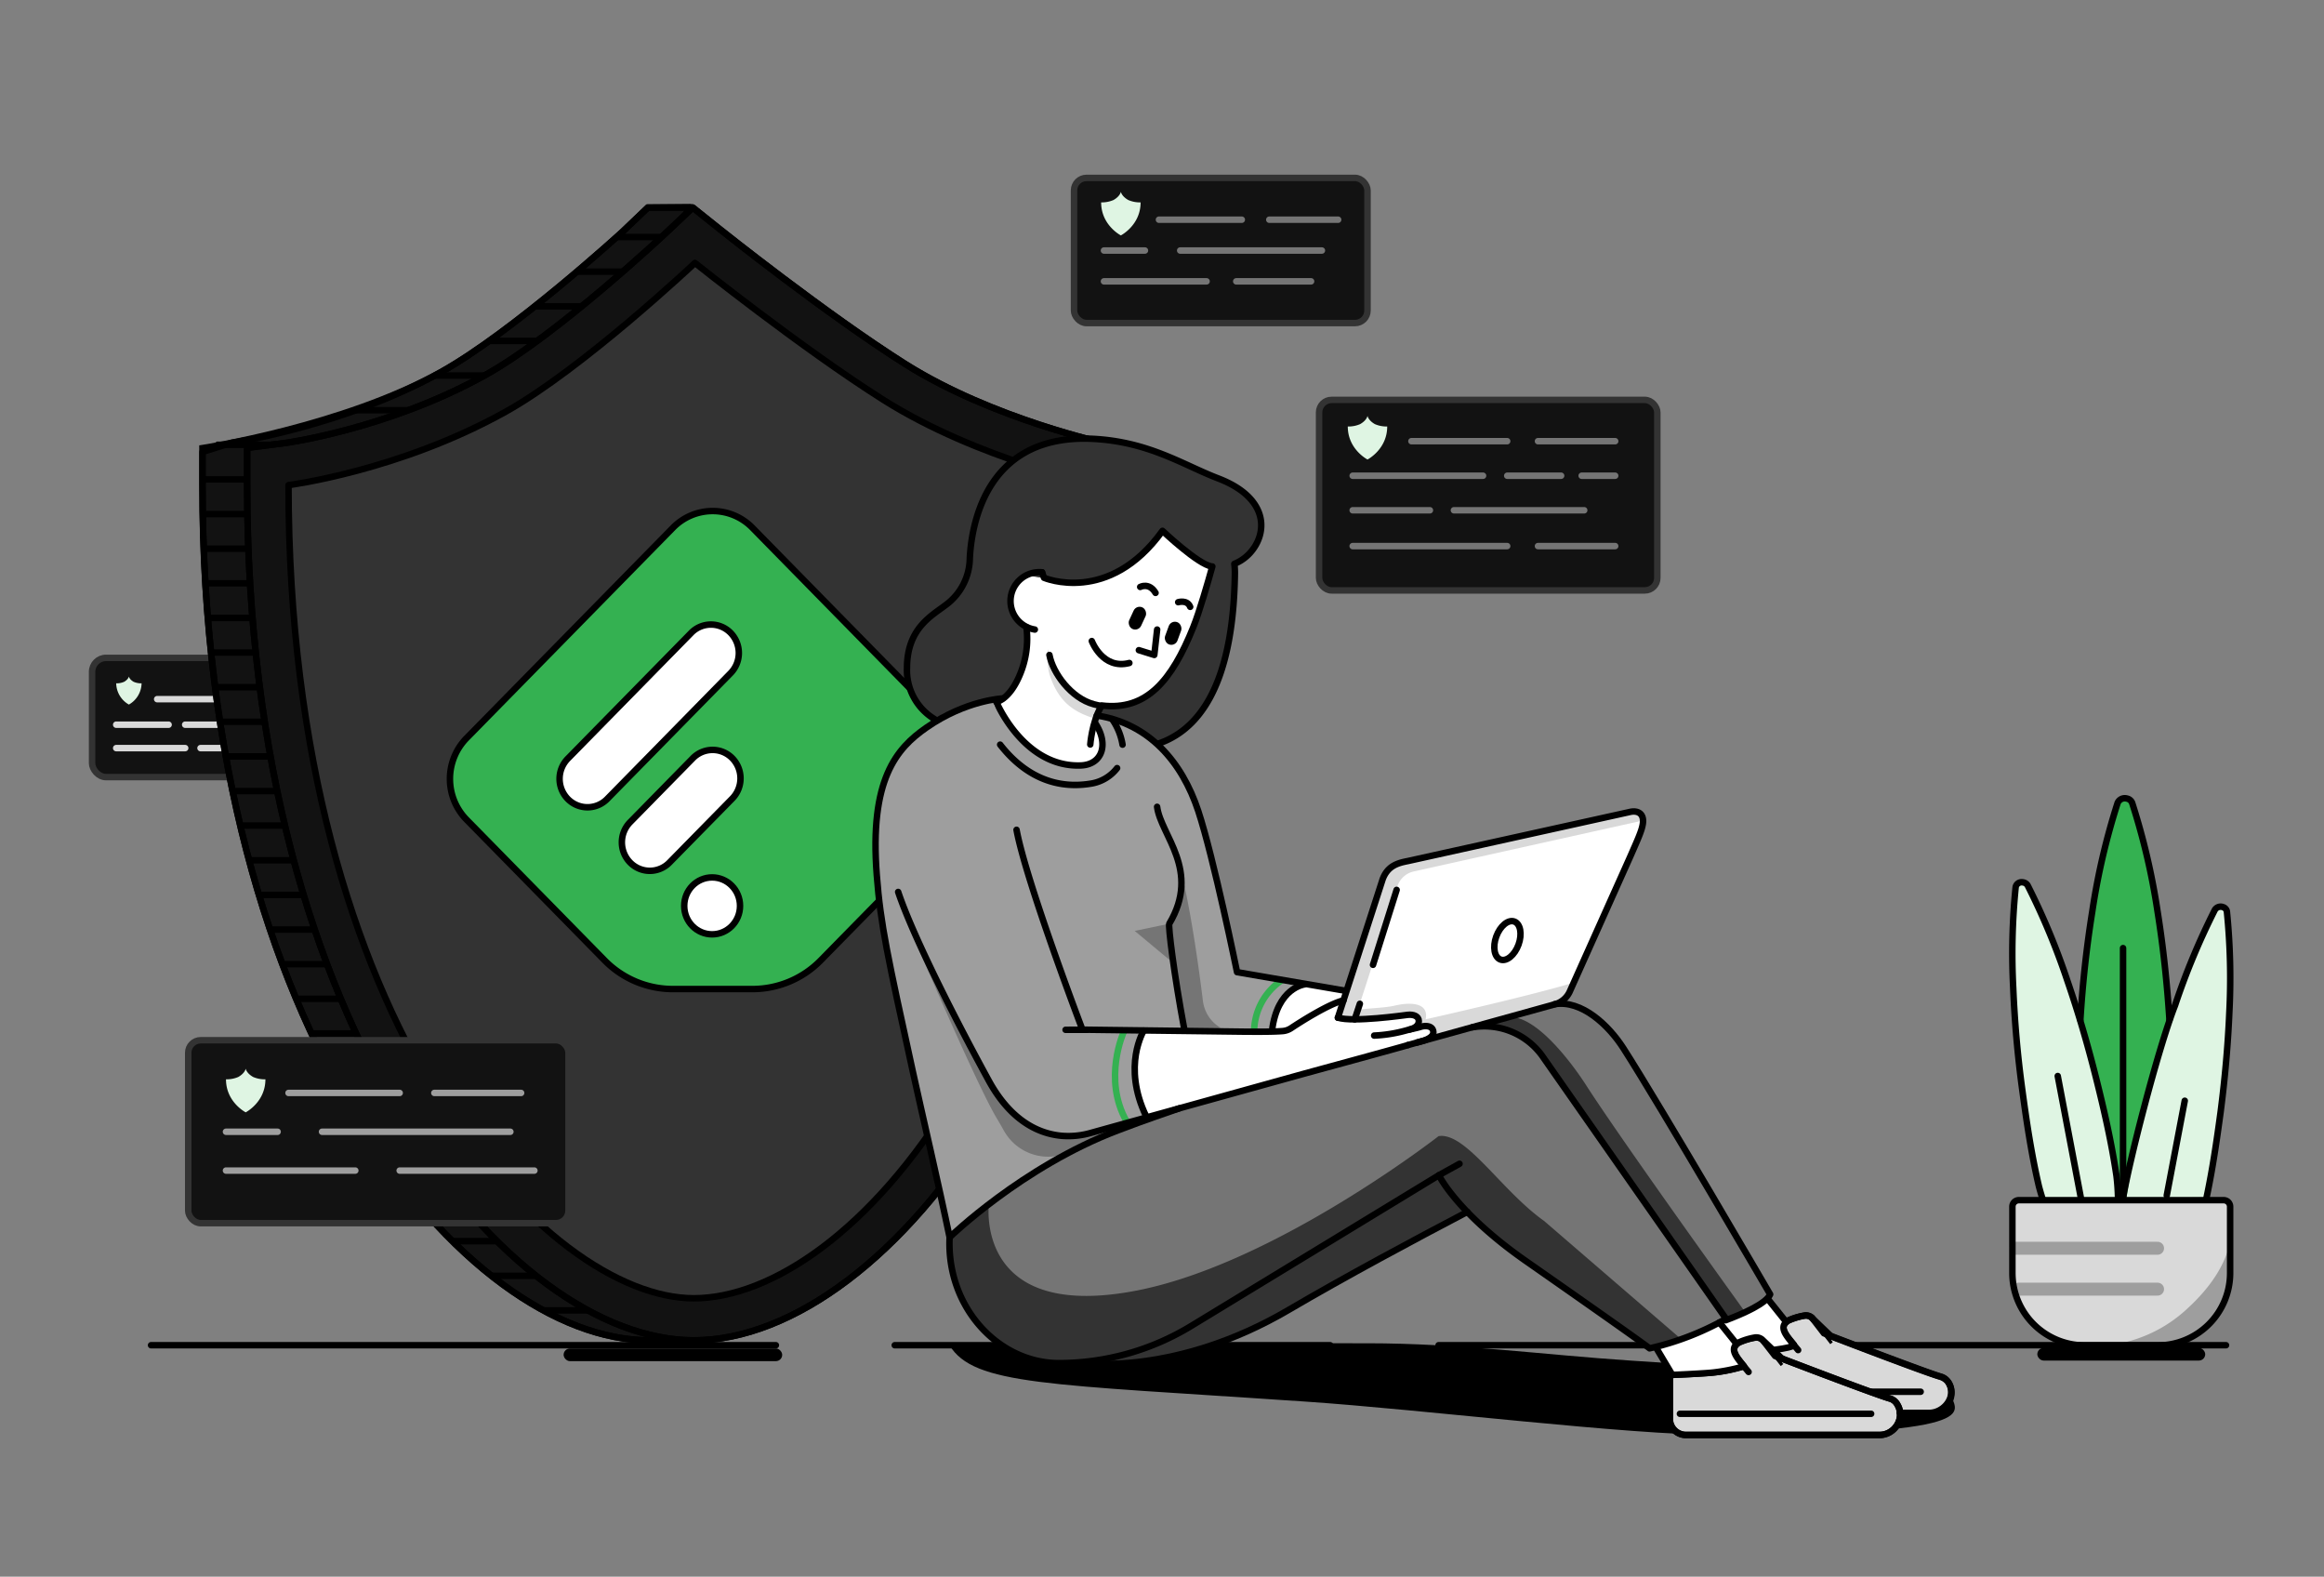 <svg xmlns="http://www.w3.org/2000/svg" viewBox="0 0 718 487"><rect x="0" y="0" width="718" height="487" fill="#808080" stroke="none"/><defs><style>.cls-1,.cls-15,.cls-16,.cls-17,.cls-18,.cls-20,.cls-23,.cls-24,.cls-3,.cls-6,.cls-9{fill:none;}.cls-10,.cls-19,.cls-2{fill:#121212;}.cls-2,.cls-20{stroke:#333;}.cls-10,.cls-17,.cls-18,.cls-2,.cls-20,.cls-22,.cls-23,.cls-3,.cls-6,.cls-9{stroke-linecap:round;stroke-linejoin:round;}.cls-10,.cls-15,.cls-16,.cls-17,.cls-18,.cls-2,.cls-20,.cls-22,.cls-23,.cls-3,.cls-9{stroke-width:2px;}.cls-3{stroke:#d9d9d9;}.cls-4{fill:#dff5e3;}.cls-22,.cls-5{fill:#d9d9d9;}.cls-17,.cls-6{stroke:#9e9e9e;}.cls-6{stroke-width:4px;}.cls-7{fill:#9e9e9e;}.cls-12,.cls-8{fill:#34b151;}.cls-10,.cls-15,.cls-16,.cls-22,.cls-24,.cls-9{stroke:#000;}.cls-11{fill:#333;}.cls-12,.cls-13,.cls-15{fill-rule:evenodd;}.cls-13,.cls-14{fill:#fff;}.cls-15,.cls-16,.cls-24{stroke-miterlimit:10;}.cls-18{stroke:#757575;}.cls-21{fill:#757575;}.cls-23{stroke:#34b151;}</style></defs><title>privacy-dark</title><g id="container"><rect class="cls-1" width="718" height="487"/></g><g id="article"><rect class="cls-2" x="28.45" y="203.2" width="52.19" height="36.82" rx="4.31"/><line class="cls-3" x1="48.56" y1="215.95" x2="73.2" y2="215.95"/><path class="cls-4" d="M41.29,210.59c-1.36-.78-1.47-1.65-1.47-1.65s-.12.87-1.47,1.65a5.75,5.75,0,0,1-2.45.47,7.69,7.69,0,0,0,3.92,6.56,7.69,7.69,0,0,0,3.92-6.56A5.75,5.75,0,0,1,41.29,210.59Z"/><line class="cls-3" x1="35.9" y1="223.84" x2="52.09" y2="223.84"/><line class="cls-3" x1="57.21" y1="223.84" x2="73.31" y2="223.84"/><line class="cls-3" x1="35.9" y1="231.07" x2="57.21" y2="231.07"/><line class="cls-3" x1="61.95" y1="231.07" x2="72.38" y2="231.07"/></g><g id="plant_blackground" data-name="plant blackground"><path class="cls-5" d="M623.73,370.7H687a2,2,0,0,1,2,2v20.48a22.38,22.38,0,0,1-22.38,22.38H644.11a22.38,22.38,0,0,1-22.38-22.38V372.7A2,2,0,0,1,623.73,370.7Z"/></g><g id="plant_stoke" data-name="plant stoke"><line class="cls-6" x1="622.83" y1="385.55" x2="666.58" y2="385.55"/><line class="cls-6" x1="623.62" y1="398.18" x2="666.58" y2="398.18"/></g><g id="shadow_plant" data-name="shadow plant"><path class="cls-7" d="M642,415.56h26c4.29,0,21-5,21-19V383.71c-1.34,5.88-4.93,13.11-14,21.19A42.89,42.89,0,0,1,642,415.56Z"/><rect x="629.43" y="416.33" width="51.87" height="3.91" rx="1.96"/></g><g id="plant_color1" data-name="plant color1"><path class="cls-8" d="M670.25,314.55c-.72-11.17-1.89-22.34-3.68-33.52a211.51,211.51,0,0,0-7.84-33.51,2.16,2.16,0,0,0-1.61-1.36,2.42,2.42,0,0,0-2.88,1.36A211.46,211.46,0,0,0,646.41,281c-1.79,11.18-3,22.35-3.68,33.52L646,370.12h23.39Z"/></g><g id="plant_color2" data-name="plant color2"><path class="cls-4" d="M656.12,370.12c0-.36.84-.16.9-.52,1.5-9.8,3.76-19.5,6.14-29.18,2.52-10,5.42-20,8.83-29.92a218.15,218.15,0,0,1,12.28-29.45,2.1,2.1,0,0,1,2.57-.85,1.7,1.7,0,0,1,1.16,1.35,205.32,205.32,0,0,1,.75,31.21c-.44,10.31-1.38,20.55-2.7,30.75-1.19,8.81-2.48,17.62-4.33,26.35"/><path class="cls-4" d="M631,370.12c-.4-1.25-.76-2.5-1.09-3.76-2.35-10.06-3.85-20.22-5.22-30.41s-2.27-20.43-2.7-30.75a204.1,204.1,0,0,1,.75-31.21,1.87,1.87,0,0,1,2.12-1.47,2,2,0,0,1,1.61,1A217.67,217.67,0,0,1,638.74,303c1.34,3.87,2.59,7.76,3.78,11.66q2.76,9.09,5.05,18.26c2.47,10,4.81,20.09,6.31,30.26a68,68,0,0,1,.48,7"/></g><g id="plant_stroke" data-name="plant stroke"><path class="cls-9" d="M655.92,370.12c1.5-9.8,10.62-45.73,16.07-59.62a218.15,218.15,0,0,1,12.28-29.45,2.1,2.1,0,0,1,2.57-.85,1.7,1.7,0,0,1,1.16,1.35,205.32,205.32,0,0,1,.75,31.21c-.44,10.31-1.38,20.55-2.7,30.75-1.19,8.81-2.48,17.62-4.33,26.35"/><path class="cls-9" d="M670.25,315c-.72-11.17-1.89-22.34-3.68-33.52A211.88,211.88,0,0,0,658.73,248a2.16,2.16,0,0,0-1.61-1.35,2.41,2.41,0,0,0-2.88,1.35,211.84,211.84,0,0,0-7.83,33.52c-1.79,11.18-3,22.35-3.68,33.52"/><path class="cls-9" d="M631,370.12c-.4-1.25-.76-2.5-1.09-3.76-2.35-10.06-3.85-20.22-5.22-30.41s-2.27-20.43-2.7-30.75a204.1,204.1,0,0,1,.75-31.21,1.87,1.87,0,0,1,2.12-1.47,2,2,0,0,1,1.61,1A217.67,217.67,0,0,1,638.74,303c3.41,9.91,6.31,19.89,8.83,29.92s4.81,20.09,6.31,30.26a68,68,0,0,1,.48,7"/><line class="cls-9" x1="674.98" y1="339.99" x2="669.42" y2="369.25"/><line class="cls-9" x1="635.74" y1="332.35" x2="642.91" y2="370.12"/><line class="cls-9" x1="655.92" y1="292.84" x2="655.92" y2="370.12"/><path class="cls-9" d="M623.73,370.7H687a2,2,0,0,1,2,2v20.48a22.38,22.38,0,0,1-22.38,22.38H644.11a22.38,22.38,0,0,1-22.38-22.38V372.7A2,2,0,0,1,623.73,370.7Z"/></g><g id="sheild_shadow" data-name="sheild shadow"><path class="cls-10" d="M200.57,414c-56.42,0-138-94.06-138-264.15V139.58l9.1-2.84s34.46-5,64.57-21.8c22.17-12.34,55.68-43,56-43.27l7.92-7.56L213.22,64l-4.37,7c.32.26,32.82,26.17,57.07,41.47,27,17,62.1,24.55,62.45,24.62l10.22,2.15v10.62c0,97.57-25.35,159.94-46.61,195.09C266.22,387.53,231.19,414,200.57,414Z"/><rect x="174.13" y="416.51" width="67.53" height="3.91" rx="1.96"/></g><g id="sheild"><path class="cls-10" d="M214.36,414c-56.42,0-138-94.06-138-264.15V138.33l11.22-1.43c.31,0,32.34-4.35,62.45-21.11,22.17-12.34,55.68-43.81,56-44.12l8-7.56,8.6,6.87c.32.26,32.82,26.17,57.07,41.47,27,17,62.1,24.55,62.45,24.62l10.22,2.15v10.62c0,97.57-25.35,159.94-46.61,195.09C280,387.53,245,414,214.36,414Z"/></g><g id="sheild_stroke_shadow" data-name="sheild stroke shadow"><path d="M192.47,72.22l-2.23,2h13l2.17-2Z"/><path d="M180.26,82.91l-2.36,2h13.33l2.3-2Z"/><path d="M167.33,93.61l-2.52,2h13.65l2.46-2Z"/><path d="M153.34,104.3c-.93.68-1.86,1.35-2.79,2h14c.91-.65,1.82-1.32,2.73-2Z"/><path d="M151.37,115H137c-1.25.69-2.52,1.35-3.79,2h14.61l2.23-1.21Z"/><path d="M111.86,125.69c-2.22.72-4.42,1.39-6.58,2h18.11q2.64-.93,5.37-2Z"/><path d="M87.55,136.9c.06,0,1.21-.16,3.23-.51H67l-2.8,2H76.33v-.06Z"/><polygon points="63.16 147.08 63.33 149.08 76.33 149.08 76.33 147.08 63.16 147.08"/><path d="M63.45,157.78c0,.67,0,1.33,0,2H76.43c0-.67,0-1.33,0-2Z"/><path d="M63.74,168.47c0,.67,0,1.34.07,2H76.75c0-.66,0-1.33-.08-2Z"/><path d="M64.23,179.17c0,.66.07,1.33.11,2H77.28c0-.67-.07-1.34-.11-2Z"/><path d="M65,189.86c.06.67.12,1.33.17,2H78.07c0-.67-.11-1.33-.17-2Z"/><path d="M65.94,200.56c.07.66.13,1.33.2,2H79.08c-.07-.67-.13-1.34-.2-2Z"/><path d="M67.17,211.25c.08.67.18,1.33.26,2H80.37c-.08-.67-.18-1.33-.26-2Z"/><path d="M68.66,221.94c.11.67.2,1.34.3,2H81.9l-.3-2Z"/><path d="M70.43,232.64l.36,2H83.73l-.36-2Z"/><path d="M72.48,243.33l.42,2H85.84l-.42-2Z"/><path d="M74.85,254c.15.66.3,1.34.46,2H88.25c-.16-.66-.31-1.34-.46-2Z"/><path d="M77.52,264.72l.54,2H91l-.54-2Z"/><path d="M80.54,275.42c.2.67.41,1.33.61,2H94.09c-.2-.67-.41-1.33-.61-2Z"/><path d="M83.92,286.11l.69,2H97.55l-.69-2Z"/><path d="M87.71,296.81l.75,2H101.4l-.75-2Z"/><path d="M91.92,307.5l.84,2H105.7l-.84-2Z"/><path d="M96.6,318.2c.31.67.63,1.33.94,2h12.94c-.31-.67-.63-1.33-.94-2Z"/><path d="M101.82,328.89c.34.67.69,1.34,1,2H115.8c-.35-.66-.7-1.33-1-2Z"/><path d="M107.64,339.59l1.14,2h12.94l-1.14-2Z"/><path d="M114.14,350.28c.43.68.87,1.34,1.31,2h12.94c-.44-.66-.88-1.32-1.31-2Z"/><path d="M121.48,361c.49.67,1,1.33,1.49,2h12.94c-.5-.67-1-1.33-1.49-2Z"/><path d="M129.86,371.67c.57.68,1.14,1.34,1.72,2h12.94c-.58-.66-1.15-1.32-1.72-2Z"/><path d="M139.63,382.36c.67.68,1.34,1.35,2,2h12.94c-.67-.65-1.34-1.32-2-2Z"/><path d="M151.44,393.06c.84.68,1.69,1.35,2.53,2h12.94c-.84-.65-1.69-1.32-2.53-2Z"/><path d="M167,403.75c1.22.7,2.45,1.38,3.67,2h12.94c-1.22-.62-2.45-1.3-3.67-2Z"/></g><g id="sheild_color2" data-name="sheild color2"><path class="cls-11" d="M339.57,149.84C339.57,317,262.1,401,214.36,401,169,401,89.14,317.47,89.14,149.84c0,0,34.22-4.36,67-22.62,23.82-13.26,58.57-46,58.57-46s33.08,26.42,58.24,42.3C302.31,142.05,339.57,149.84,339.57,149.84Z"/></g><g id="feedly"><path class="cls-12" d="M296.29,228.08,232.44,163a17.16,17.16,0,0,0-24.52,0l-63.86,65.08a18,18,0,0,0,0,25l42.68,43.49a29.59,29.59,0,0,0,21.13,8.92h24.62a29.59,29.59,0,0,0,21.13-8.92l42.67-43.49A17.94,17.94,0,0,0,296.29,228.08Z"/><path class="cls-13" d="M187.6,246.77a8.51,8.51,0,0,1-12.19,0,8.9,8.9,0,0,1,0-12.43l38.13-38.86a8.51,8.51,0,0,1,12.19,0,8.9,8.9,0,0,1,0,12.43Z"/><ellipse class="cls-14" cx="220.01" cy="279.8" rx="8.62" ry="8.79"/><path class="cls-13" d="M226.25,246.64l-19.39,19.75a8.5,8.5,0,0,1-12.2,0,8.9,8.9,0,0,1,0-12.43l19.39-19.76a8.52,8.52,0,0,1,12.2,0A8.92,8.92,0,0,1,226.25,246.64Z"/></g><g id="sheild_stroke" data-name="sheild stroke"><path class="cls-9" d="M214.36,414c-56.42,0-138-94.06-138-264.15V138.33l11.22-1.43c.31,0,32.34-4.35,62.45-21.11,22.17-12.34,55.68-43.81,56-44.12l8-7.56,8.6,6.87c.32.26,32.82,26.17,57.07,41.47,27,17,62.1,24.55,62.45,24.62l10.22,2.15v10.62c0,97.57-25.35,159.94-46.61,195.09C280,387.53,245,414,214.36,414Z"/><path class="cls-9" d="M339.57,149.84C339.57,317,262.1,401,214.36,401,169,401,89.14,317.47,89.14,149.84c0,0,34.22-4.36,67-22.62,23.82-13.26,58.57-46,58.57-46s33.08,26.42,58.24,42.3C302.31,142.05,339.57,149.84,339.57,149.84Z"/><path class="cls-15" d="M296.29,228.08,232.44,163a17.16,17.16,0,0,0-24.52,0l-63.86,65.08a18,18,0,0,0,0,25l42.68,43.49a29.59,29.59,0,0,0,21.13,8.92h24.62a29.59,29.59,0,0,0,21.13-8.92l42.67-43.49A17.94,17.94,0,0,0,296.29,228.08Z"/><path class="cls-15" d="M187.6,246.77a8.51,8.51,0,0,1-12.19,0,8.9,8.9,0,0,1,0-12.43l38.13-38.86a8.51,8.51,0,0,1,12.19,0,8.9,8.9,0,0,1,0,12.43Z"/><ellipse class="cls-16" cx="220.01" cy="279.8" rx="8.62" ry="8.79"/><path class="cls-15" d="M226.25,246.64l-19.39,19.75a8.5,8.5,0,0,1-12.2,0,8.9,8.9,0,0,1,0-12.43l19.39-19.76a8.52,8.52,0,0,1,12.2,0A8.92,8.92,0,0,1,226.25,246.64Z"/><path class="cls-16" d="M214.07,64.11H200.14l-7.92,7.56c-.33.31-33.84,30.93-56,43.27-30.11,16.76-73.67,23.48-73.67,23.48v11.42c0,170.09,81.61,264.15,138,264.15h16.09"/></g><g id="shadow_body" data-name="shadow body"><path d="M602.81,430.46c0,4.73,16.06,12.75-71.94,12.75-28.2,0-90.22-7.76-127.84-10.32-79.76-5.42-102.09-5-109.7-17.39-.46-.75,41.06-.6,129.05-.6,28.76,0,55,3.61,81.31,5.34C557.91,423.79,602.81,427.28,602.81,430.46Z"/></g><g id="stroke_floor" data-name="stroke floor"><line class="cls-9" x1="46.67" y1="415.5" x2="239.71" y2="415.5"/><line class="cls-9" x1="276.43" y1="415.5" x2="410.95" y2="415.5"/><line class="cls-9" x1="444.45" y1="415.5" x2="687.73" y2="415.5"/></g><g id="article3"><rect class="cls-2" x="58.15" y="321.3" width="117.49" height="56.5" rx="3.86"/><line class="cls-17" x1="134.19" y1="337.58" x2="161" y2="337.58"/><line class="cls-17" x1="89.14" y1="337.58" x2="123.48" y2="337.58"/><line class="cls-17" x1="99.49" y1="349.57" x2="157.68" y2="349.57"/><line class="cls-17" x1="69.82" y1="349.57" x2="85.77" y2="349.57"/><line class="cls-17" x1="123.48" y1="361.56" x2="165.1" y2="361.56"/><line class="cls-17" x1="69.82" y1="361.56" x2="109.77" y2="361.56"/><path class="cls-4" d="M78.19,332.64c-2.1-1.21-2.28-2.56-2.28-2.56s-.18,1.35-2.28,2.56a9,9,0,0,1-3.81.73c0,7.07,6.09,10.2,6.09,10.2S82,340.44,82,333.37A9,9,0,0,1,78.19,332.64Z"/></g><g id="article2"><rect class="cls-2" x="407.53" y="123.52" width="104.5" height="58.84" rx="3.86"/><path class="cls-4" d="M424.77,131c-2.1-1.2-2.28-2.56-2.28-2.56s-.18,1.36-2.28,2.56a9,9,0,0,1-3.81.73c0,7.07,6.09,10.2,6.09,10.2s6.09-3.13,6.09-10.2A9,9,0,0,1,424.77,131Z"/><line class="cls-18" x1="475.16" y1="136.27" x2="499.01" y2="136.27"/><line class="cls-18" x1="436.06" y1="136.27" x2="465.64" y2="136.27"/><line class="cls-18" x1="417.91" y1="146.94" x2="458.19" y2="146.94"/><line class="cls-18" x1="449.19" y1="157.61" x2="489.44" y2="157.61"/><line class="cls-18" x1="417.91" y1="157.61" x2="441.77" y2="157.61"/><line class="cls-18" x1="475.16" y1="168.67" x2="499.01" y2="168.67"/><line class="cls-18" x1="417.91" y1="168.67" x2="465.64" y2="168.67"/><line class="cls-18" x1="465.66" y1="146.94" x2="482.31" y2="146.94"/><line class="cls-18" x1="488.66" y1="146.94" x2="499.01" y2="146.94"/></g><g id="article1"><rect class="cls-19" x="331.82" y="54.95" width="90.67" height="44.83" rx="3.86"/></g><g id="article1_stroke" data-name="article1 stroke"><rect class="cls-20" x="331.82" y="54.95" width="90.67" height="44.83" rx="3.86"/></g><g id="article_text" data-name="article text"><line class="cls-18" x1="392.15" y1="67.86" x2="413.42" y2="67.86"/><line class="cls-18" x1="358.06" y1="67.86" x2="383.65" y2="67.86"/><line class="cls-18" x1="364.62" y1="77.38" x2="408.4" y2="77.38"/><line class="cls-18" x1="341.07" y1="77.38" x2="353.73" y2="77.38"/><line class="cls-18" x1="381.94" y1="86.9" x2="405.06" y2="86.9"/><line class="cls-18" x1="341.07" y1="86.9" x2="372.77" y2="86.9"/></g><g id="article1_shield" data-name="article1 shield"><path class="cls-4" d="M348.58,61.78c-2.11-1.2-2.29-2.56-2.29-2.56s-.17,1.36-2.28,2.56a9,9,0,0,1-3.81.73c0,7.07,6.09,10.2,6.09,10.2s6.1-3.13,6.1-10.2A9,9,0,0,1,348.58,61.78Z"/></g><g id="clothing"><path class="cls-7" d="M438.14,317.08s1.44-2.95-1.41-3.9c-.25-.08-8,1-14.5,1.21a50.29,50.29,0,0,1-8.82-.58l3.43-7.81-34.61-5.69s-5.89-33.47-10.72-48.08c-5-15.17-16.57-28.74-32.65-31.19a5.71,5.71,0,0,0-2.2.09L314,214.87c-34.47,3.52-48.47,21.82-42.58,61.1l8.77,46.82,14.29,59.46s21.37-17.68,42.33-29.5c7.83-4.42,33.76-12.48,33.76-12.48L393,334.12l41.92-11.31s6-1.42,7.38-3.11C443.07,318.72,441.58,316.86,438.14,317.08Z"/></g><g id="pants"><path class="cls-21" d="M501.56,323.81c-4.58-7.14-12.9-15-21.27-13.62,0,0-27,6.77-56.49,15.24-18.16,4.92-41.66,11.34-62.74,17.21,0,0-26.22,10.49-34.35,15.19-8.94,5.16-33.33,24.38-33.33,24.38-1,21.59,15.11,38.82,33.75,38.82h.51s35.87,3.9,70.45-16.39c17.55-10.3,39.3-21.94,55.25-30.29a121.38,121.38,0,0,0,18.05,15.12c37.52,26.2,38.25,27,38.25,27a87.18,87.18,0,0,0,23.62-9.12s11.63-2.92,13.63-7.54C546.89,399.8,512.9,341.45,501.56,323.81Z"/></g><g id="shadow_clothing" data-name="shadow clothing"><path class="cls-21" d="M377.21,317.52a11.2,11.2,0,0,1-5.57-8.37c-1.35-11-3.87-29-7.33-42.67,3.45,15-2.86,15.69-3.58,21l5.84,31.2Z"/><polygon class="cls-21" points="350.57 287.53 361.31 296.48 361.25 285.3 350.57 287.53"/><path class="cls-21" d="M307.5,338.18A398.78,398.78,0,0,1,284.72,294l-.44.15s17.83,41.62,23.7,51.31c.67,1.11,1.41,2.4,2.18,3.78a15.67,15.67,0,0,0,21,6.22l22-9.59-.4-.7-20.84,5.73S316,352.33,307.5,338.18Z"/></g><g id="shadow_clothing_2" data-name="shadow clothing 2"><path class="cls-11" d="M476.37,326l56.89,81.39c-1.08.62-2.17,1.21-3.25,1.76,2.78-.81,6.91-2.19,9.2-3.82,0,0-37.81-52.46-49.15-70.1-4.58-7.14-16-22.31-24.38-21l-9.14,2.71A22.94,22.94,0,0,1,476.37,326Z"/><path class="cls-11" d="M444.54,363,368,409.57a78.71,78.71,0,0,1-34.8,11.22,9.79,9.79,0,0,0,2,.23s28.28,3.9,62.86-16.39c17.55-10.3,39.3-21.94,55.25-30.29C446.69,367.44,444.54,363,444.54,363Z"/><path class="cls-11" d="M351.36,398.58c42.67-8.36,93.09-47.66,93.09-47.66,8.37-1.35,19.36,16.81,32.61,26.2L519,413.28a76.26,76.26,0,0,1-9.37,3.18s-.73-.8-38.25-27C450.14,374.63,444.54,363,444.54,363L368,409.57A78.66,78.66,0,0,1,327.13,421h0c-18.64,0-34.74-17.23-33.75-38.82,0,0,3.2-5.21,12.14-10.38C305.52,371.83,300.81,408.47,351.36,398.58Z"/></g><g id="shoes"><path id="shoes-2" data-name="shoes" class="cls-22" d="M602,427.08a3.83,3.83,0,0,0-2.23-1.83c-3.82-1.06-28.78-10.58-36.25-13.43L559.81,407a2.79,2.79,0,0,0-2.43-.64,20.07,20.07,0,0,0-4.9,1.51c-2.25,1.4-1.62,3.17,0,5.3.35.47,1.07,1.35,1.73,2.15a44.46,44.46,0,0,1-9,1.91c-3,.35-4,.49-4,.49l-9.4,13.8a5,5,0,0,0,5,5h59.8C601.33,436.5,604.56,431.21,602,427.08Z"/><path id="shoes-3" data-name="shoes" class="cls-22" d="M586.17,433.79A3.84,3.84,0,0,0,584,432c-3.71-1-27.36-10-35.57-13.17l-3.87-5a2.79,2.79,0,0,0-2.43-.65,19.93,19.93,0,0,0-4.9,1.52c-2.25,1.4-1.62,3.16,0,5.29.31.43.94,1.2,1.54,1.93a44,44,0,0,1-9.42,2c-3,.34-13.44.78-13.44.78v13.51a5,5,0,0,0,5,5h59.81C585.46,443.21,588.69,437.92,586.17,433.79Z"/></g><g id="laptop"><path class="cls-14" d="M480.29,310.19l-72.46,19.65,19.32-58.2c1.54-4.25,4.75-5.09,7.78-5.68l68.76-15.2c2.39-.49,3.83.84,3.4,3.87-.31,2.19-1.19,4.85-3.53,10.18L485,306.21A7.17,7.17,0,0,1,480.29,310.19Z"/></g><g id="shadow_skin" data-name="shadow skin"><path class="cls-5" d="M419.48,312c3.56-11,8.09-24.89,12.07-37.6a6.83,6.83,0,0,1,5.14-5.21l71.12-15.81s-.34-3.44-3.12-2.89C495,252.42,458,260.93,439.12,265c-10.56,2.29-10.15,3.54-10.82,4.38-1.69,2.12-20.47,60.42-20.47,60.42l72.46-19.65a7.17,7.17,0,0,0,4.67-4l1.19-2.64c-13.65,4.15-45.71,11.33-45.71,11.33,1.08-5-4.26-5.44-9.44-4.26C427.61,311.41,421.8,311.39,419.48,312Z"/></g><g id="skin"><path class="cls-14" d="M374,175c-4.2-.57-15.21-11-15.21-11-16.63,23.06-36.61,14.5-36.61,14.5l-5.42-.84a9,9,0,0,0-4.78,6.92,8.85,8.85,0,0,0,5.38,9.4c-.65,5.16-1.95,13.79-3.68,17-1.11,2.08-6.69,6.66-6.69,6.66s6.65,12,19.56,18c3.68,1.71,19.7,3.16,12.09-11.43l1.42-6.28c13.74,1.65,21.56-7.56,28.24-24.22,1.87-4.66,4.59-14.06,5.88-18.73Z"/><path class="cls-14" d="M531.92,408.47l4.91,6.44s2-2.66,6.32-1.77c1.82.38,4.64,3.81,4.64,3.81s4.93-.11,6.05-2l-2.75-4.28.77-2.84-5.34-6.13Z"/><path class="cls-14" d="M511.89,415.93l4.26,8.6s21.47-.78,22-2.54l-2.28-4.15.47-2.93-5.51-6.07Z"/><path class="cls-14" d="M438.14,317.08s1.44-2.95-1.41-3.9c-.25-.08-8,1-14.5,1.21a49.77,49.77,0,0,1-9.29-.66l1.26-4.58c-4.78.47-15.9,9.58-15.9,9.58h0l-44.18-.44s-3.33,9.09-3.55,12.28c-.25,3.69,3.56,14.23,3.56,14.23L393,334.12l41.92-11.31s6-1.42,7.38-3.11C443.07,318.72,441.58,316.86,438.14,317.08Z"/><path class="cls-14" d="M404.24,304.06,416,306l-1,3.15-7.67,3.3-9.05,6.28-4.31,0s-2.35-6.43,2.53-10.25A70.87,70.87,0,0,1,404.24,304.06Z"/></g><g id="shadow_skin-2" data-name="shadow skin"><path class="cls-5" d="M337.92,217.52c-6.65-1.35-11-8.6-12.51-12l-1.68-5a21.67,21.67,0,0,0,.49,7.7c3,9.5,8.59,11.82,13.27,13.51a.51.51,0,0,0,.69-.49c0-.64.35-1.62,1.92-2.92l.11-.46C339.46,217.8,338.7,217.68,337.92,217.52Z"/></g><g id="stroke_color1" data-name="stroke color1"><path class="cls-23" d="M347.19,318.71s-6.65,14.55.92,27.74"/><path class="cls-23" d="M395.86,302.87a19.4,19.4,0,0,0-8.4,15.44"/></g><g id="eyes"><rect x="360.41" y="191.93" width="4.07" height="7.33" rx="2.03" transform="translate(635.75 503.7) rotate(-159.93)"/><rect x="349.35" y="187.29" width="4.07" height="7.33" rx="2.03" transform="translate(590.17 511.75) rotate(-155.18)"/></g><g id="hair"><path class="cls-11" d="M317.13,177.62l5.42.84s20,8.56,36.6-14.5c0,0,11,10.43,15.22,11l.18,0c-1.29,4.67-4,14.07-5.88,18.73-6.69,16.66-14.51,25.87-28.24,24.22l-.74,3.26a35.85,35.85,0,0,1,17.56,8.7c11.61-3.67,23.76-15.8,24.27-52.79a21.91,21.91,0,0,0-.17-2.94,13.3,13.3,0,0,0,5.64-4.33c4.75-6.25,4.27-16.37-10.66-22.08-10.72-4.1-21.25-11.28-38.5-12.2-32.27-1.71-37.61,25-38.21,36.9h0a18.17,18.17,0,0,1-7.41,14.4c-4.59,3.49-12,7.32-12,19.57a17.61,17.61,0,0,0,8.49,15.67c5.73-3.29,12.8-5.49,21.21-6.71a23.33,23.33,0,0,0,4.11-4.42c1.72-3.23,3-11.86,3.68-17a8.85,8.85,0,0,1-5.38-9.4A9,9,0,0,1,317.13,177.62Z"/></g><g id="stroke_character" data-name="stroke character"><path class="cls-9" d="M338.86,221c16.08,2.45,26.31,14.29,31.33,29.46,4.83,14.61,12,49.81,12,49.81L415.56,306"/><ellipse class="cls-9" cx="465.68" cy="290.48" rx="6.25" ry="3.66" transform="translate(33.42 628.68) rotate(-69.99)"/><line class="cls-9" x1="420.13" y1="310.04" x2="418.53" y2="314.86"/><path class="cls-9" d="M413.34,314.35l13.81-42.71c1.54-4.25,4.75-5.09,7.78-5.68l68.76-15.2c2.39-.49,4.3.6,3.87,3.63-.31,2.19-1.66,5.09-4,10.42L485,306.21a7.17,7.17,0,0,1-4.67,4L437.82,322"/><line class="cls-9" x1="431.49" y1="274.86" x2="424.19" y2="298.01"/><path class="cls-9" d="M340.4,218.07c-.81-.14-1.64-.32-2.48-.55-7-1.88-12.65-9.6-13.7-15.22"/><path class="cls-9" d="M321.94,176.76a8.92,8.92,0,0,0-2.23,17.69"/><polyline class="cls-9" points="357.5 194.45 356.62 202.3 351.85 200.82"/><line class="cls-9" x1="551.86" y1="408.33" x2="546.52" y2="401.66"/><path class="cls-24" d="M555.53,417s-2.36-2.81-3.09-3.79c-1.58-2.13-2.21-3.9,0-5.3a20.07,20.07,0,0,1,4.9-1.51,2.79,2.79,0,0,1,2.43.64l6.08,7.83"/><path class="cls-9" d="M555.53,417s-2.36-2.81-3.09-3.79c-1.58-2.13-2.21-3.9,0-5.3a20.07,20.07,0,0,1,4.9-1.51,2.79,2.79,0,0,1,2.43.64l6.08,5.83"/><line class="cls-9" x1="578.09" y1="429.87" x2="593.39" y2="429.87"/><path class="cls-9" d="M533.16,407.79c5.33-2,12.5-5.15,13.73-8,0,0-34-58.35-45.33-76-4.58-7.14-12.9-15-21.27-13.62"/><path class="cls-9" d="M586.94,436.41h9c4.84,0,8.63-5.2,6.11-9.33a5.19,5.19,0,0,0-2.79-1.92c-4.5-1.25-33.36-12.34-33.36-12.34"/><path class="cls-9" d="M553.64,415.2s2.85.61-5.57,1.75"/><path class="cls-9" d="M538.43,422.13a57.4,57.4,0,0,1-9.17,1.8c-3,.34-13.44.78-13.44.78v13.51a5,5,0,0,0,5,5h59.81c4.83,0,8.06-5.29,5.54-9.42A3.84,3.84,0,0,0,584,432c-3.32-.92-23.47-8.56-33.36-12.33"/><line class="cls-9" x1="516.59" y1="424.53" x2="511.89" y2="416.66"/><line class="cls-9" x1="536.38" y1="414.91" x2="531.22" y2="408.47"/><path class="cls-24" d="M540.22,423.75s-2.35-2.81-3.08-3.79c-1.58-2.13-2.21-3.89,0-5.29a19.93,19.93,0,0,1,4.9-1.52,2.79,2.79,0,0,1,2.43.65l6.08,7.83"/><path class="cls-9" d="M540.22,423.75s-2.35-2.81-3.08-3.79c-1.58-2.13-2.21-3.89,0-5.29a19.93,19.93,0,0,1,4.9-1.52,2.79,2.79,0,0,1,2.43.65l6.08,5.83"/><line class="cls-9" x1="519.01" y1="436.68" x2="578.09" y2="436.68"/><path class="cls-9" d="M293.38,382.21c-1,21.59,15.11,38.82,33.75,38.82h0A78.66,78.66,0,0,0,368,409.57L444.54,363s5.6,11.64,26.85,26.47c37.52,26.2,38.25,27,38.25,27a87.18,87.18,0,0,0,23.62-9.12L476.37,326a22.08,22.08,0,0,0-21.46-8.7"/><line class="cls-9" x1="450.92" y1="359.46" x2="444.54" y2="362.99"/><path class="cls-9" d="M364.39,342.32c-4.2,1.48-9.7,3.27-19.1,6.85-29.52,11.24-51.91,33-51.91,33-3.26-15.82-8.73-39.16-11.32-51-7.8-35.66-10-45.48-11.17-60.75-2.33-29.65,6.05-39.24,15.35-45.7,12.25-8.52,23.57-9,23.57-9"/><path class="cls-9" d="M357.49,249.2c1.1,8.76,13.6,19.6,3.77,36.1-.39.63,1.39,15.31,4.65,32.72"/><path class="cls-9" d="M317.11,193.67a28.64,28.64,0,0,1-2.13,15c-3.25,7.6-7.16,8.13-7.16,8.13s8.43,20.31,26.1,19.63c6.52-.25,8.75-6.43,4.55-12.92"/><path class="cls-9" d="M346.81,230a19.35,19.35,0,0,0-3.23-7.9"/><path class="cls-9" d="M309,230c5.52,7.11,14.67,14.35,28.28,12a12.75,12.75,0,0,0,7.85-4.75"/><path class="cls-9" d="M340.1,218.36c-2.79,5-3.26,11.59-3.26,11.59"/><path class="cls-9" d="M403,304.06s-8.37,1-10,14.25"/><path class="cls-9" d="M364,186s2.8-.86,3.71,1.44"/><path class="cls-9" d="M352.26,181.29s2.76-1.49,4.75,1.84"/><path class="cls-9" d="M337.31,198s3.34,8.94,11.61,6.78"/><path class="cls-9" d="M415.05,309c-4.56,1.1-13.25,6.63-16.15,8.56a5.53,5.53,0,0,1-2.6.91c-3.31.28-9.83.18-11.42.19l-50.46-.62s-17.37-45.61-20.36-61.73"/><path class="cls-9" d="M435.44,318c2.05-.52,2.91-1.48,2.9-2.63,0-1.54-1.72-2.1-3.39-1.92-1.16.13-16.87,2.38-21.61.88"/><path class="cls-9" d="M277.49,275.5c4.66,13.86,17.75,39.55,28.06,58.4,4.21,7.68,11.28,15.83,22.32,16.91a25.22,25.22,0,0,0,9.22-.91L403,331.6s30.89-8.41,32-8.81"/><path class="cls-9" d="M353.37,318.31s-6.77,10.9.74,26.49"/><line class="cls-9" x1="335.67" y1="318.07" x2="329.21" y2="318.08"/><path class="cls-9" d="M424.55,319.86a43.88,43.88,0,0,0,9.87-1.58c1.67-.47,3.23-.71,4.5-1.12,1-.33,3.41-.58,3.86,1.21.27,1.09-.37,2.13-2.9,3.06L435,322.79"/><path class="cls-9" d="M335.23,421s28.28,3.9,62.86-16.39c17.55-10.3,39.3-21.94,55.25-30.29"/><path class="cls-9" d="M321.94,176.76l.61,1.7s20,8.56,36.6-14.5c0,0,11,10.43,15.22,11l.18,0c-1.29,4.67-4,14.07-5.88,18.73-6.69,16.66-14.51,25.87-28.24,24.22"/><path class="cls-9" d="M357.82,229.71c11.43-3.89,23.2-16.22,23.7-52.61a21.91,21.91,0,0,0-.17-2.94,13.3,13.3,0,0,0,5.64-4.33c4.75-6.25,4.27-16.37-10.66-22.08-10.72-4.1-21.25-11.28-38.5-12.2-32.27-1.71-37.61,25-38.21,36.9h0a18.17,18.17,0,0,1-7.41,14.4c-4.59,3.49-12,7.32-12,19.57a17.61,17.61,0,0,0,8.49,15.67"/></g></svg>